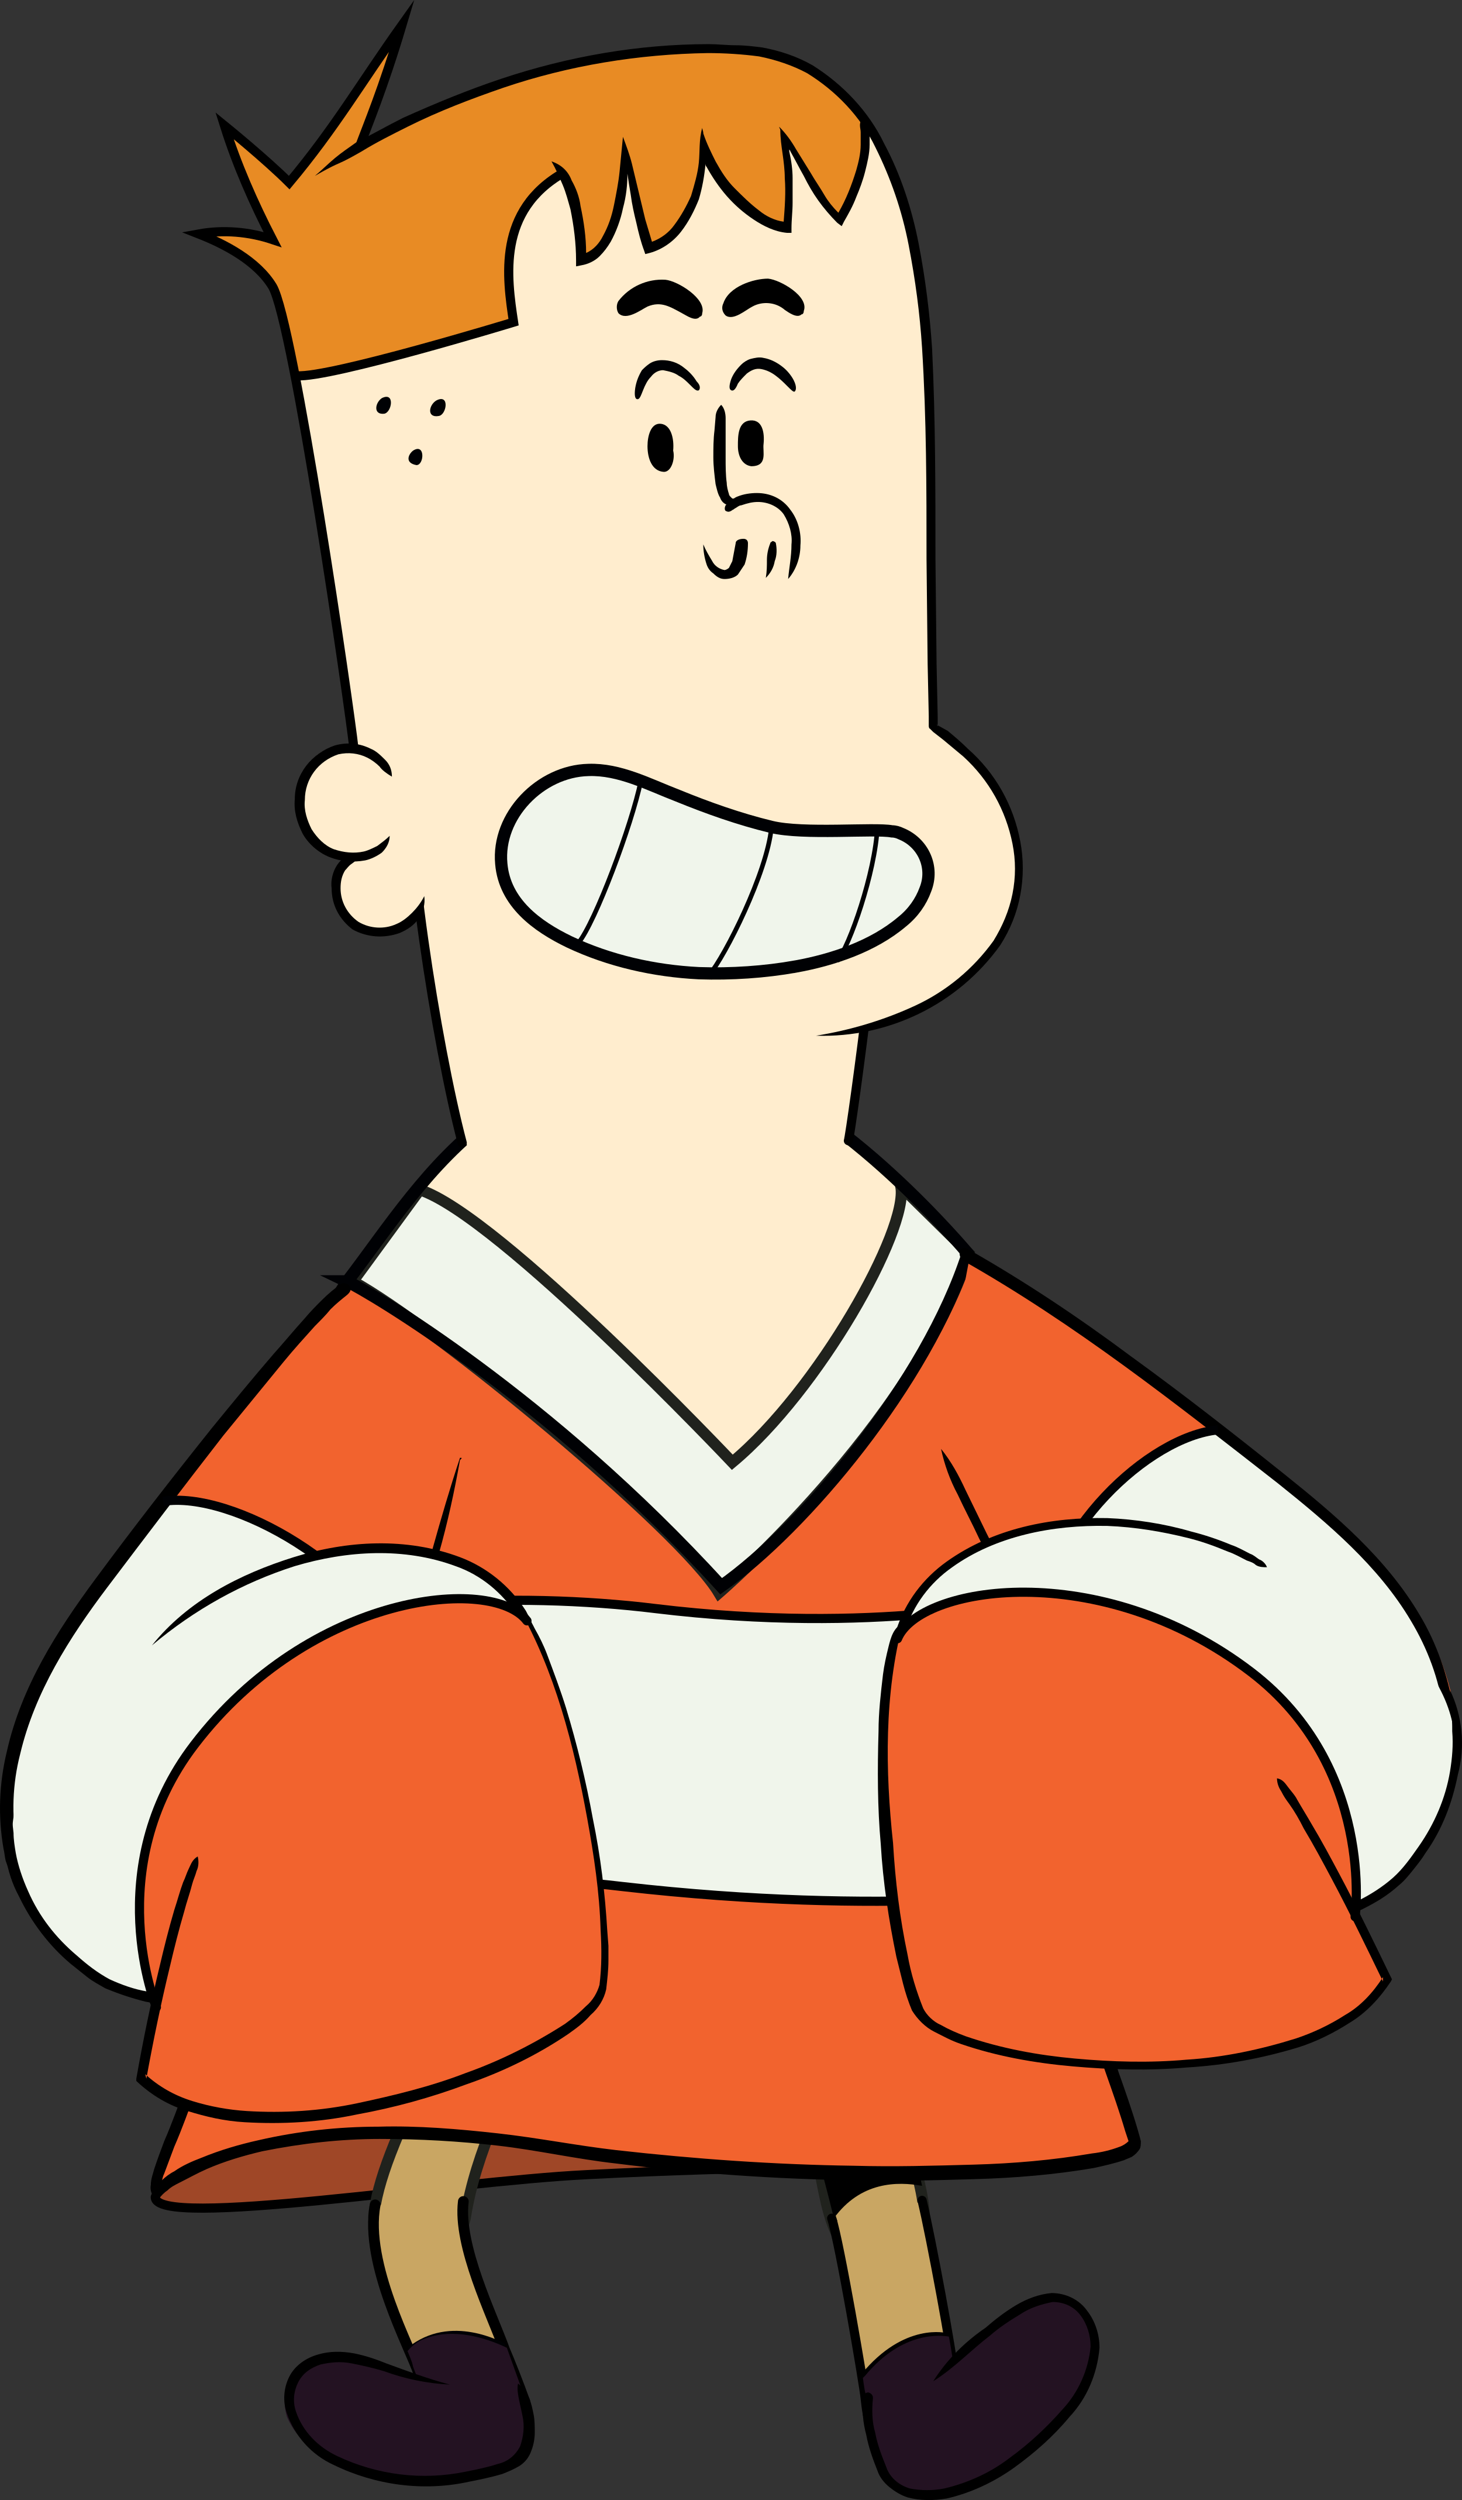 <svg version="1.1" xmlns="http://www.w3.org/2000/svg" xmlns:xlink="http://www.w3.org/1999/xlink" width="130.989" height="223.892" viewBox="0,0,130.989,223.892"><rect x="0" y="0" width="130.989" height="223.892" fill="#333333" stroke="none"/><g transform="translate(-174.023,-68.047)"><g data-paper-data="{&quot;isPaintingLayer&quot;:true}" fill="none" fill-rule="evenodd" stroke="none" stroke-width="none" stroke-linecap="none" stroke-linejoin="miter" stroke-miterlimit="10" stroke-dasharray="" stroke-dashoffset="0" font-family="none" font-weight="none" font-size="none" text-anchor="none" style="mix-blend-mode: normal"><g data-paper-data="{&quot;index&quot;:null}" id="JP_Torso_Back"><path d="M252.936,261.9c-2.8,0.2 -14,-0.4 -26.4,0.8c-12.2,1.1 -40,4.5 -38.6,2c5.1,-9.1 32.5,-18.7 44.4,-17.9c11.4,0.8 35.1,10.2 20.6,15.1z" id="Path" fill="#9f4727" stroke="none" stroke-width="1" stroke-linecap="butt"/><path d="M252.936,262c-2.1,0.2 -10.8,0 -26.4,0.8c-12.2,0.6 -38.7,4.9 -38.6,2" id="Path" fill="none" stroke="#000000" stroke-width="0.82" stroke-linecap="round"/></g><g data-paper-data="{&quot;index&quot;:null}" id="JP_R_Leg"><path d="M218.836,246.2c3.1,0.3 3.9,2.2 3.4,3.3c-2.7,5.5 -5.6,11.4 -6.5,17c-0.6,4.1 -8.7,3.1 -8.2,-0.3c0.5,-3.7 2.5,-7.9 5.6,-14.6c0,0 2.6,-5.7 5.7,-5.4z" id="Path" fill="#c9a663" stroke="#20221d" stroke-width="1" stroke-linecap="butt"/><g id="Group"><path d="M214.236,265.8c2.2,2.9 3.9,9.3 5,12.5c-2.1,-1 -4.5,-1.7 -6.8,-0.9c-0.7,0.2 -1.4,0.6 -1.8,1.2c-0.9,-2.6 -3,-8.8 -3.5,-11.7c0.3,-0.6 0.8,-1.2 1.3,-1.7c2.2,-1.9 4.1,-1.7 5.8,0.6z" id="Path" fill="#c9a663" stroke="none" stroke-width="1" stroke-linecap="butt"/><g id="Path" fill="none"><path d="M215.536,265.2c-0.5,4 2.6,10.2 3.7,13.3c0.4,0.9 1.3,3.2 1.8,4.6c0.9,4.7 -7.3,4.4 -9.5,-2.5c-0.7,-2.2 -4.9,-9.8 -3.9,-15.1" stroke="#000000" stroke-width="0.96" stroke-linecap="round"/><path d="M210.736,278.5c3.7,-3 8.2,-0.4 8.5,-0.3" stroke="#000104" stroke-width="0.55" stroke-linecap="butt"/></g></g><path d="M200.936,280c1.4,-0.9 3.2,-1.1 4.8,-0.6c1.2,0.3 4.3,1.1 5.6,1.4c-0.1,-0.3 -0.2,-0.5 -0.3,-0.8c-0.1,-0.5 -0.3,-0.9 -0.5,-1.4c0.5,-0.6 1.1,-1 1.8,-1.2c2.3,-0.8 5,-0.1 7.1,0.9l1.4,3.9c0.1,0.4 0.3,1.2 0.1,2.1c0.2,0.2 0.4,0.3 0.5,0.5c0.8,4.6 -3.5,5 -5.8,5.4c-4.2,0.7 -8.6,0 -12.4,-2c-1.5,-0.8 -2.8,-2.1 -3.5,-3.7c-0.5,-1.6 -0.1,-3.4 1.2,-4.5z" id="Path" fill="#231222" stroke="none" stroke-width="1" stroke-linecap="butt"/><path d="M221.436,282.8c0.2,0.5 0.3,1 0.4,1.5c0.1,0.5 0.1,1.1 0.1,1.6c0,0.5 -0.1,1.1 -0.3,1.6c-0.2,0.6 -0.6,1.1 -1.1,1.4c-0.5,0.3 -1,0.5 -1.5,0.7c-1,0.3 -2,0.5 -3,0.7c-4.1,0.9 -8.4,0.3 -12.1,-1.5c-2,-0.9 -3.5,-2.6 -4.2,-4.6c-0.4,-1.1 -0.3,-2.3 0.2,-3.3c0.5,-1 1.5,-1.7 2.6,-2c1,-0.3 2.1,-0.3 3.2,-0.1c1,0.2 1.9,0.5 2.9,0.9c1.9,0.7 3.8,1.4 5.7,1.9c-2,-0.1 -4,-0.5 -5.9,-1.2c-1,-0.3 -1.9,-0.5 -2.9,-0.7c-1,-0.2 -1.9,-0.1 -2.8,0.1c-0.9,0.3 -1.6,0.8 -2,1.6c-0.4,0.8 -0.5,1.7 -0.2,2.6c0.6,1.8 2,3.2 3.7,4c3.6,1.7 7.6,2.2 11.5,1.4c1,-0.2 2,-0.4 2.9,-0.7c0.9,-0.2 1.6,-0.8 2,-1.6c0.3,-0.9 0.4,-1.8 0.2,-2.7c-0.1,-0.5 -0.2,-0.9 -0.3,-1.4c-0.1,-0.5 -0.2,-1 -0.1,-1.5c0.4,0.3 0.7,0.8 1,1.3z" id="Path" fill="#000000" stroke="none" stroke-width="1" stroke-linecap="butt"/></g><g data-paper-data="{&quot;index&quot;:null}" id="JP_L_Leg"><g id="Group" stroke-width="1" stroke-linecap="butt"><path d="M248.936,248c5.1,-1.7 4.6,4.8 6.3,11.1c1.7,6.3 3,10.4 -1.2,11.3c-5.6,1.2 -5.8,-4.5 -7,-10.2c-1.4,-6.4 -3.5,-10.6 1.9,-12.2z" id="Path" fill="#c9a663" stroke="#20221d"/><path d="M249.236,247.9c4.5,-1.1 5.1,5.4 7.4,15.9c-2.2,-0.4 -5.5,-0.4 -7.9,2.9c-2.2,-9.2 -5.6,-17.2 0.5,-18.8z" id="Path" fill="#000000" stroke="none"/></g><g id="Group"><path d="M257.236,266.5c0.4,3.4 2.2,12.6 2.2,13.6c0,0 1.5,6.2 -2.9,6.9c-4.7,0.8 -4.8,-2.8 -5,-4.4c-0.1,-1.1 -2.1,-12.7 -2.7,-15.5c3.3,-2.7 8.2,-2.7 8.4,-0.6z" id="Path" fill="#c9a663" stroke="none" stroke-width="1" stroke-linecap="butt"/><g id="Path" fill="none" stroke="#000000" stroke-width="0.82" stroke-linecap="round"><path d="M256.636,265.1c0.8,3.3 2.8,14.2 2.8,15.2c0,0 1.5,6.1 -2.9,6.9c-4.7,0.8 -4.8,-2.8 -5,-4.4c-0.1,-1.1 -2.3,-14 -3,-16.1"/><path d="M251.536,280.9c3.7,-4.5 7.3,-3.5 7.3,-3.5"/></g></g><g id="Group" stroke="none" stroke-width="1" stroke-linecap="butt"><path d="M251.336,281l0.2,-0.2c3.4,-4.1 6.9,-3.6 7.5,-3.5c0.2,1 0.3,1.8 0.4,2.3c1,-1.1 6,-6.2 9.3,-5.9c2.8,0.3 5.8,4.9 0.3,10.9c-6.5,7.1 -13.7,8.5 -15.7,4.9c-0.9,-1.6 -1.4,-3.3 -1.6,-5.1c0,-0.2 0,-0.4 0.1,-0.5c-0.1,-0.5 -0.1,-1 -0.2,-1.3c-0.1,-0.2 -0.2,-0.8 -0.3,-1.6z" id="Path" fill="#231222"/><path d="M262.336,276.5c0.8,-0.7 1.7,-1.4 2.7,-2c1,-0.6 2.1,-1 3.2,-1.1c1.3,0 2.5,0.6 3.2,1.6c0.7,0.9 1.1,2.1 1.1,3.3c-0.2,2.3 -1.1,4.5 -2.7,6.2c-1.4,1.7 -3.1,3.2 -4.9,4.5c-1.8,1.3 -3.9,2.3 -6.1,2.8c-1.2,0.2 -2.4,0.2 -3.5,-0.1c-0.6,-0.2 -1.1,-0.5 -1.6,-0.9c-0.5,-0.4 -0.9,-0.9 -1.1,-1.5c-0.4,-1 -0.8,-2.1 -1,-3.2c-0.3,-1.1 -0.4,-2.3 -0.3,-3.4c0.1,-0.3 0.3,-0.4 0.5,-0.4c0.3,0.1 0.4,0.3 0.4,0.5c-0.1,1 -0.1,2.1 0.2,3.1c0.2,1.1 0.6,2.1 1,3.1c0.3,0.9 1.1,1.6 2.1,1.9c1,0.2 2.1,0.2 3.1,0c2.1,-0.5 4.1,-1.4 5.8,-2.7c1.8,-1.3 3.4,-2.8 4.8,-4.4c1.4,-1.5 2.3,-3.5 2.5,-5.6c0,-1 -0.3,-2 -0.9,-2.8c-0.6,-0.8 -1.5,-1.2 -2.5,-1.2c-1,0.2 -2,0.5 -2.9,1.1c-1,0.6 -1.9,1.2 -2.7,1.9c-1.7,1.3 -3.2,2.9 -5.1,4.1c1.2,-1.9 2.8,-3.5 4.7,-4.8z" id="Path" fill="#000000"/></g></g><g data-paper-data="{&quot;index&quot;:null}" id="JP_Torso" stroke-linecap="butt"><g id="Group"><path d="M260.536,180c3.4,7.7 5.7,41.9 8,54c2.8,15 6.2,22.1 7.2,25.6c0.9,3.2 -31.1,4.8 -52.1,0.6c-30.7,-3.5 -35.6,4.9 -35.7,4.4c-0.8,-3.8 6.3,-12.1 9.2,-35.7c1.5,-12.4 4.1,-42.1 7.9,-46.4c4.9,-5.5 18.3,-11.1 31,-9.8c14.9,1.6 17.1,0.3 24.5,7.3z" id="Path" fill="#f2632e" stroke="none" stroke-width="1"/><path d="M231.636,212c19.8,2.3 30.4,-0.5 33.9,-1.3c0.7,8.9 1.9,17.7 3.6,26.5c-6.8,0.4 -16.5,2.2 -40.4,-0.4c-19.1,-2.1 -29.5,0.8 -34.1,5.9c1.7,-5.9 3.3,-18.6 3.9,-26.1c5.8,-6 21.3,-5.8 33.1,-4.6z" id="Path" fill="#f0f5eb" stroke="none" stroke-width="1"/><g id="Path"><path d="M188.236,264.8c-0.1,0.1 -0.3,0.2 -0.4,0.1v0c-0.2,-0.1 -0.3,-0.3 -0.2,-0.4c0.2,-0.5 0.5,-0.9 0.9,-1.2c0.3,-0.3 0.7,-0.6 1.1,-0.8c0.7,-0.5 1.6,-0.9 2.4,-1.2c1.7,-0.7 3.4,-1.2 5.2,-1.6c3.5,-0.8 7.1,-1.2 10.7,-1.2c3.5,-0.1 7.1,0.2 10.7,0.6c3.6,0.4 7.1,1.1 10.6,1.5c7.1,0.8 14.2,1.3 21.3,1.4c3.6,0.1 7.1,0 10.7,-0.1c3.6,-0.1 7.1,-0.4 10.6,-1c0.9,-0.1 1.7,-0.3 2.5,-0.6c0.3,-0.1 0.6,-0.3 0.8,-0.5l-0.1,-0.3l-0.2,-0.6c-0.5,-1.7 -1.1,-3.4 -1.7,-5.1c-1.2,-3.4 -2.2,-6.8 -3.1,-10.3c-0.9,-3.5 -1.8,-7 -2.4,-10.5c-0.6,-3.5 -1.1,-7 -1.5,-10.6l-2.4,-21.3c-0.4,-3.6 -0.9,-7.1 -1.4,-10.6c-0.2,-1.7 -0.6,-3.5 -0.9,-5.2c-0.2,-1.7 -0.7,-3.3 -1.4,-4.9c-0.1,-0.2 0,-0.5 0.2,-0.7c0.3,-0.1 0.6,-0.1 0.8,0.2c0.4,0.8 0.8,1.7 1,2.6c0.2,0.9 0.4,1.8 0.6,2.7c0.3,1.8 0.6,3.5 0.9,5.3c0.6,3.5 1,7 1.4,10.6l2.4,21.3c0.5,3.6 0.8,7.1 1.5,10.6c0.7,3.5 1.5,7 2.4,10.4c0.9,3.4 1.9,6.8 3,10.2c0.6,1.7 1.2,3.4 1.7,5.1l0.2,0.7l0.1,0.4c0,0.3 0,0.5 -0.1,0.7c-0.2,0.3 -0.4,0.5 -0.7,0.7c-0.2,0.1 -0.5,0.2 -0.7,0.3c-0.9,0.3 -1.8,0.5 -2.7,0.7c-3.5,0.6 -7.1,0.9 -10.7,1c-3.5,0.1 -7.1,0.2 -10.7,0.1c-7.1,-0.1 -14.3,-0.6 -21.4,-1.5c-3.6,-0.4 -7.1,-1.2 -10.6,-1.6c-3.5,-0.4 -7,-0.6 -10.6,-0.6c-3.5,0 -7,0.4 -10.5,1.1c-1.7,0.4 -3.4,0.9 -5,1.6c-0.9,0.4 -1.6,0.8 -2.4,1.2c-0.4,0.2 -0.8,0.4 -1.1,0.7c-0.3,0.2 -0.6,0.5 -0.8,0.8z" fill="#000000" stroke="none" stroke-width="1"/><path d="M205.236,182.7c0.2,0.2 0.3,0.5 0.2,0.7c-1.5,3.1 -2.6,6.4 -3.1,9.8c-0.6,3.4 -1.1,6.9 -1.6,10.4c-0.9,6.9 -1.6,13.9 -2.4,20.9c-0.7,7 -2,14 -3.7,20.8c-0.8,3.4 -1.9,6.8 -3.1,10.1c-0.6,1.6 -1.2,3.3 -1.9,4.9c-0.3,0.8 -0.6,1.6 -0.9,2.4c-0.2,0.4 -0.2,0.8 -0.3,1.2c-0.1,0.4 -0.2,0.8 -0.4,1.2c-0.4,-0.4 -0.6,-0.9 -0.5,-1.4c0,-0.5 0.2,-1 0.3,-1.4c0.3,-0.9 0.6,-1.7 0.9,-2.5c0.7,-1.6 1.3,-3.3 1.9,-4.9c1.2,-3.3 2.2,-6.6 3.1,-10c1.7,-6.8 3,-13.7 3.7,-20.7c0.8,-7 1.4,-14 2.3,-21c0.4,-3.5 0.9,-7 1.6,-10.5c0.3,-1.8 0.7,-3.5 1.2,-5.2c0.3,-0.9 0.6,-1.8 0.9,-2.6c0.3,-0.9 0.7,-1.7 1.3,-2.4c0.1,-0.1 0.3,-0.1 0.5,0.2z" fill="#000000" stroke="none" stroke-width="1"/><path d="M198.636,216.9c3.4,-5.9 21.9,-6.3 34.1,-4.8c19.8,2.4 32.8,-0.8 32.8,-0.8" fill="none" stroke="#000000" stroke-width="0.82"/><path d="M194.736,242.5c6.1,-6.3 20.7,-7.2 35.1,-5.5c23.6,2.7 39.3,0.4 39.3,0.4" fill="none" stroke="#000000" stroke-width="0.82"/></g></g><g id="Group"><path d="M205.136,182.8c3.6,-4.7 7.3,-10.6 12.9,-14.7c4.5,-3.3 14.6,-5.8 21.7,-3.9c9.7,2.6 21,16.1 21,16.1c-3.7,11.5 -14.7,24.6 -22.1,29.8c-15.5,-17 -31.6,-26.4 -33.5,-27.3z" id="Path" fill="#ffedce" stroke="none" stroke-width="1"/><path d="M260.836,180.3c-5,15.4 -22.4,30.4 -22.4,30.4c-3.4,-5.7 -25.6,-24 -32.8,-27.9l6,-8.2c7.1,2.3 28,24.4 28,24.4c7.7,-6.4 15.8,-20.8 15.1,-24.7z" id="Path" fill="#f0f5eb" stroke="#20221d" stroke-width="1"/><path d="M205.136,182.8c3.6,-4.7 7.3,-10.6 12.9,-14.7c4.5,-3.3 14.6,-5.8 21.7,-3.9c9.7,2.6 21,16.1 21,16.1c-3.7,11.5 -14.7,24.6 -22.1,29.8c-15.5,-17 -31.6,-26.4 -33.5,-27.3z" id="Path" fill="none" stroke="#000104" stroke-width="1.1"/></g></g><g data-paper-data="{&quot;index&quot;:null}" id="JP_Neck"><path d="M211.036,135.8c0.8,-5.8 39.8,-7.3 42,3.9c0.7,3.6 -3,28.6 -3,29.2c0,0 -0.1,2.8 -1.7,3.9c-3.2,2.3 -10,3.8 -15.7,3.2c-5.6,-0.5 -14.1,-1.1 -16.4,-4.5c-1.5,-2.3 -6.1,-29.9 -5.2,-35.7z" id="Path" fill="#ffedce" stroke="none" stroke-width="1" stroke-linecap="butt"/><path d="M215.436,170.4c-2.3,-8.7 -5.4,-28.4 -4.5,-34.2c0.9,-5.8 39.9,-7.3 42.1,3.9c0.8,3.6 -2.8,29.6 -3,30.1" id="Path" fill="none" stroke="#000000" stroke-width="0.82" stroke-linecap="round"/></g><g data-paper-data="{&quot;index&quot;:null}" id="JP_R_arm"><g id="Group" stroke-linecap="butt"><path d="M215.836,196.8c0,0 -10.3,41.5 -16.6,45.9c-9.8,6.9 -22.7,-2.4 -24.1,-8.4c-0.9,-4.4 -0.5,-9 1.3,-13.2c2.4,-6.1 6.5,-11.2 10.4,-16.3c3.9,-5.1 15.7,-20.2 18.1,-21.5" id="Path" fill="#f2632e" stroke="none" stroke-width="1"/><path d="M209.836,217.2c-0.6,3.5 -6.1,20.2 -10.6,25.6c-10.7,6.6 -22.7,-2.4 -24.1,-8.4c-0.9,-4.4 -0.5,-9 1.3,-13.2c2.4,-6.1 8.4,-13.4 12.3,-18.6c6,-1 17.1,4.3 20.4,12.5z" id="Path" fill="#f0f5eb" stroke="none" stroke-width="1"/><path d="M215.236,198.6c0.2,0 0.2,0 0,0.2c-0.5,2.8 -1.1,5.6 -1.9,8.4c-0.7,2.8 -1.5,5.5 -2.3,8.3c-1.6,5.5 -3.4,10.9 -5.4,16.3c-1,2.7 -2.1,5.4 -3.5,7.9c-0.7,1.3 -1.6,2.5 -2.7,3.5c-0.6,0.4 -1.2,0.8 -1.9,1.1c-0.7,0.3 -1.4,0.5 -2.1,0.8c-2.8,0.8 -5.9,0.8 -8.7,-0.1c-2.8,-0.8 -5.4,-2.2 -7.7,-4.1c-1.1,-0.9 -2.1,-2 -3,-3.2c-0.4,-0.6 -0.8,-1.2 -1.1,-1.9l-0.4,-1.1c-0.1,-0.4 -0.1,-0.7 -0.2,-1.1c-0.5,-2.9 -0.4,-5.8 0.3,-8.7c1.3,-5.8 4.5,-10.8 7.9,-15.4c3.4,-4.6 6.9,-9.1 10.5,-13.6c1.8,-2.2 3.6,-4.4 5.5,-6.6c0.9,-1 1.8,-2.1 2.8,-3.2c0.5,-0.6 1,-1.1 1.5,-1.6c0.6,-0.6 1.2,-1.1 1.8,-1.5c0.2,-0.1 0.5,0 0.7,0.2v0c0.2,0.2 0.1,0.5 -0.1,0.7l-0.1,0.1c-0.5,0.4 -1,0.8 -1.5,1.3c-0.4,0.5 -0.9,1 -1.4,1.5c-0.9,1 -1.9,2.1 -2.8,3.2c-1.8,2.2 -3.6,4.4 -5.4,6.6c-3.5,4.5 -7,9.1 -10.4,13.6c-3.4,4.5 -6.5,9.4 -7.8,14.9c-0.7,2.7 -0.8,5.5 -0.3,8.3c0.1,0.3 0.1,0.7 0.2,1l0.3,0.9c0.3,0.7 0.6,1.2 1,1.8c0.8,1.1 1.7,2.1 2.8,3c2.1,1.8 4.6,3.2 7.3,4c2.7,0.8 5.5,0.9 8.2,0.1c0.6,-0.3 1.3,-0.4 1.9,-0.8c0.6,-0.4 1.2,-0.7 1.8,-1.1c1,-0.9 1.9,-2 2.5,-3.2c1.3,-2.5 2.5,-5.1 3.5,-7.8c2,-5.3 3.8,-10.7 5.4,-16.2c1.6,-5.5 3,-11.1 4.8,-16.5c0.1,0 0.1,0 0,0z" id="Path" fill="#000000" stroke="none" stroke-width="1"/><path d="M188.636,202.5c6.1,-1 18.6,6 21.5,14.5" id="Path" fill="none" stroke="#000104" stroke-width="0.82"/></g><g id="Group" stroke="none" stroke-width="1" stroke-linecap="butt"><path d="M175.336,230.2c1.5,-7 9.5,-18.9 25.2,-22.4c15.8,-3.8 20.7,5 20.6,5.6c1.2,1.7 2.6,17.8 -6.9,27.5c-10,10.1 -28.6,4.4 -28.1,5.7c-5,-1.7 -12.5,-7.9 -10.8,-16.4z" id="Path" fill="#f0f5eb"/><path d="M200.336,207.5c4.8,-1.5 10.1,-1.8 14.9,0c2.4,0.9 4.5,2.6 5.9,4.8c1.2,2.2 1.7,4.8 1.5,7.4c-0.2,5 -1.4,10 -3.4,14.6c-0.9,2.4 -2.1,4.6 -3.5,6.7c-0.8,1.1 -1.7,2 -2.9,2.6c-1.1,0.6 -2.3,1.2 -3.5,1.6c-4.8,1.7 -9.8,2.6 -14.8,2.7c-2.5,0 -5,-0.1 -7.5,-0.6c-1.2,-0.3 -2.4,-0.7 -3.6,-1.2c-0.5,-0.3 -1.1,-0.6 -1.6,-1c-0.5,-0.4 -1,-0.8 -1.5,-1.2c-1.9,-1.6 -3.5,-3.7 -4.6,-6c-0.6,-1.1 -1,-2.3 -1.2,-3.6c-0.1,-0.6 -0.2,-1.3 -0.2,-1.9c0,-0.3 0,-0.7 0,-1c0,-0.2 0.1,-0.3 0.1,-0.5c0,-0.2 0.1,-0.4 0.3,-0.5c0.2,0.1 0.3,0.3 0.3,0.5c0.1,0.1 0.1,0.2 0.1,0.4l0.1,0.9c0,0.6 0.1,1.2 0.2,1.8c0.2,1.1 0.6,2.3 1.1,3.4c1,2.3 2.5,4.2 4.4,5.8c0.9,0.8 1.8,1.5 2.9,2.1c1.1,0.5 2.2,0.9 3.4,1.1c2.4,0.4 4.8,0.6 7.3,0.5c4.9,-0.1 9.8,-1 14.5,-2.6c1.1,-0.4 2.2,-0.9 3.3,-1.5c1,-0.5 1.9,-1.3 2.6,-2.3c1.4,-2 2.6,-4.2 3.5,-6.5c1.9,-4.5 3.1,-9.4 3.3,-14.3c0.2,-2.4 -0.3,-4.8 -1.4,-7c-1.3,-2 -3.2,-3.6 -5.5,-4.4c-4.6,-1.7 -9.7,-1.4 -14.4,0c-4.7,1.5 -9,3.9 -12.8,7.1c3.2,-4 7.9,-6.4 12.7,-7.9z" id="Path" fill="#000000"/></g><g id="Group"><path d="M228.336,244.6c0,7.5 -32,18.8 -41.5,9.4c0.3,-2.3 0.7,-4.6 1.2,-6.9c-0.3,-0.4 -4,-9.6 2.1,-20.9c4.8,-9 18.9,-16.3 27.8,-14.8c6.4,-0.3 10.2,22 10.4,33.2z" id="Path" fill="#f2632e" stroke="none" stroke-width="1" stroke-linecap="butt"/><path d="M221.236,212.8c0.3,0.3 0.5,0.7 0.7,1.1c0.4,0.7 0.8,1.5 1.1,2.3c0.6,1.6 1.2,3.2 1.7,4.8c1,3.3 1.8,6.6 2.4,9.9c0.7,3.4 1.1,6.7 1.3,10.1l0.1,1.3v1.3c0,0.9 -0.1,1.7 -0.2,2.6c-0.2,0.9 -0.7,1.7 -1.4,2.3c-0.6,0.7 -1.3,1.2 -2,1.7c-2.8,1.9 -5.9,3.4 -9.1,4.5c-3.2,1.2 -6.5,2.1 -9.8,2.7c-3.3,0.7 -6.7,0.9 -10.1,0.7c-1.8,-0.1 -3.5,-0.5 -5.1,-1c-1.7,-0.5 -3.2,-1.4 -4.5,-2.6l-0.1,-0.1v-0.2c0.6,-3.4 1.3,-6.8 2.1,-10.1c0.4,-1.7 0.8,-3.3 1.3,-5c0.3,-0.9 0.5,-1.7 0.8,-2.5c0.2,-0.4 0.3,-0.8 0.5,-1.2c0.2,-0.4 0.3,-0.8 0.8,-1.1c0.1,0.4 0.1,0.9 -0.1,1.3c-0.1,0.4 -0.3,0.8 -0.4,1.2c-0.2,0.8 -0.5,1.6 -0.7,2.4c-0.5,1.7 -0.9,3.3 -1.3,5c-0.8,3.3 -1.5,6.7 -2.1,10l-0.1,-0.4c1.2,1.1 2.6,1.9 4.2,2.4c1.6,0.5 3.3,0.8 4.9,0.9c3.3,0.2 6.6,0 9.9,-0.7c3.3,-0.7 6.6,-1.5 9.7,-2.7c3.1,-1.1 6.1,-2.6 8.9,-4.4c0.7,-0.5 1.3,-1 1.9,-1.6c0.6,-0.5 1,-1.2 1.2,-1.9c0.2,-1.6 0.2,-3.2 0.1,-4.9c-0.1,-3.4 -0.6,-6.7 -1.2,-10c-1.2,-6.6 -2.9,-13.2 -6.2,-19c0.4,0.2 0.8,0.5 0.8,0.9z" id="Path" fill="#000000" stroke="none" stroke-width="1" stroke-linecap="butt"/><path d="M188.036,247.8c0,0 -5.1,-12.4 3.4,-23.5c10.4,-13.6 26.7,-15.2 29.8,-11.1" id="Path" fill="none" stroke="#000000" stroke-width="0.82" stroke-linecap="round"/></g></g><g data-paper-data="{&quot;index&quot;:null}" id="JP_L_arm"><g id="Group" stroke-linecap="butt"><path d="M260.936,180.5c4.7,1.6 19.8,13.4 24.9,17.5c5.1,4.1 10.3,7.9 14.2,13.2c2.7,3.6 4.3,7.9 4.6,12.4c-0.5,10 -14.2,17.6 -21.2,14.3c-8.2,-3.9 -25.1,-40.2 -25.1,-40.2c0.4,-4.2 1.8,-13.4 2.6,-17.2z" id="Path" fill="#f2632e" stroke="none" stroke-width="1"/><path d="M267.136,214.3c-0.1,-0.3 -0.2,-0.4 -0.2,-0.4l0.3,-0.3c1.1,-8.8 9.9,-16.9 15.9,-17.5c5.1,4 12.8,9.5 16.6,14.8c2.8,3.6 4.4,7.9 4.6,12.4c0.2,6.2 -9.2,17.9 -21.2,14.4c-5.6,-4 -14.4,-20.1 -16,-23.4z" id="Path" fill="#f0f5eb" stroke="none" stroke-width="1"/><path d="M260.236,180.9c-0.2,-0.2 -0.3,-0.6 -0.2,-0.8c0.1,-0.3 0.4,-0.4 0.7,-0.2c5.1,2.9 9.9,6.1 14.6,9.6c4.7,3.4 9.3,7 13.8,10.6c4.5,3.6 9.1,7.5 12.1,12.6c1.5,2.5 2.5,5.4 3,8.3c0.1,0.7 0.2,1.5 0.2,2.2c0,0.8 -0.1,1.6 -0.3,2.3c-0.4,1.5 -1,2.8 -1.8,4.1c-1.6,2.6 -3.6,4.7 -6.1,6.4c-2.5,1.7 -5.4,2.7 -8.4,2.8c-1.5,0.1 -3,-0.1 -4.4,-0.6c-0.4,-0.1 -0.7,-0.2 -1.1,-0.4c-0.3,-0.2 -0.7,-0.4 -1,-0.6c-0.6,-0.4 -1.2,-0.9 -1.7,-1.5c-1.9,-2.2 -3.7,-4.5 -5.2,-7c-3.2,-4.9 -6,-10 -8.7,-15.1c-1.4,-2.6 -2.7,-5.2 -4,-7.8c-0.6,-1.3 -1.3,-2.6 -1.9,-3.9c-0.7,-1.3 -1.2,-2.7 -1.5,-4.1c0.9,1.1 1.6,2.4 2.2,3.7l1.9,3.9c1.3,2.6 2.6,5.1 4,7.7c2.7,5.1 5.6,10.1 8.7,15c1.6,2.4 3.3,4.8 5.2,6.9c0.8,1.1 2,1.9 3.3,2.3c1.3,0.4 2.7,0.6 4.1,0.6c2.8,-0.1 5.6,-1.1 7.9,-2.7c2.4,-1.6 4.4,-3.7 5.9,-6.1c0.7,-1.2 1.3,-2.4 1.7,-3.8c0.2,-0.7 0.3,-1.3 0.3,-2c0,-0.7 -0.1,-1.4 -0.2,-2.1c-0.4,-2.8 -1.4,-5.5 -2.9,-8c-2.9,-4.9 -7.4,-8.7 -11.9,-12.3c-9.1,-7.1 -18.2,-14.3 -28.3,-20c0.1,-0.1 0.1,-0.1 0,0z" id="Path" fill="#000000" stroke="none" stroke-width="1"/><path d="M267.136,214.3c0.6,-9 9.8,-17.6 16,-18.2" id="Path" fill="none" stroke="#000104" stroke-width="0.82"/></g><g id="Group" stroke="none" stroke-width="1" stroke-linecap="butt"><path d="M297.036,238.1c0.1,-1.3 -16.4,8.9 -28.6,1.7c-11.7,-6.9 -14.5,-22.8 -13.8,-24.8c-0.3,-0.6 2.2,-10.3 18.4,-10.7c16.1,-0.7 26.9,8.8 30.1,15.2c3.9,7.7 -1.9,15.6 -6.1,18.6z" id="Path" fill="#f0f5eb"/><path d="M304.636,227c-0.5,2.5 -1.4,4.9 -2.9,7c-0.3,0.5 -0.7,1 -1.1,1.5c-0.4,0.5 -0.8,1 -1.3,1.4c-1,0.9 -2,1.5 -3.2,2.1c-2.2,1.1 -4.6,2 -7.1,2.5c-4.8,1.2 -9.9,1.6 -14.9,1.2c-1.3,-0.1 -2.6,-0.3 -3.8,-0.6c-1.3,-0.3 -2.5,-0.9 -3.5,-1.8c-1.9,-1.7 -3.6,-3.5 -5.1,-5.5c-3.1,-3.9 -5.5,-8.4 -7,-13.2c-0.8,-2.5 -1,-5.1 -0.4,-7.6c0.8,-2.5 2.4,-4.6 4.5,-6.1c4.2,-3 9.4,-4 14.4,-3.9c2.5,0.1 5.1,0.5 7.5,1.2c1.2,0.3 2.4,0.7 3.6,1.2c0.6,0.2 1.1,0.5 1.7,0.8c0.3,0.1 0.5,0.3 0.8,0.5c0.3,0.1 0.6,0.4 0.7,0.7c-0.3,0 -0.7,0 -1,-0.2c-0.2,-0.2 -0.5,-0.3 -0.8,-0.4c-0.6,-0.3 -1.1,-0.6 -1.7,-0.8c-1.2,-0.5 -2.3,-0.9 -3.5,-1.2c-2.4,-0.6 -4.8,-1 -7.3,-1.1c-4.9,-0.1 -10,0.9 -13.9,3.7c-2,1.4 -3.5,3.4 -4.2,5.7c-0.6,2.4 -0.4,4.8 0.4,7.1c1.5,4.7 3.8,9.1 6.9,13c1.5,2 3.2,3.8 5,5.4c0.9,0.8 2,1.3 3.1,1.6c1.2,0.3 2.4,0.5 3.6,0.6c4.9,0.4 9.9,0 14.7,-1.2c2.4,-0.5 4.8,-1.3 7,-2.4c1,-0.5 2.1,-1.2 3,-2c0.9,-0.8 1.6,-1.8 2.3,-2.8c1.4,-2 2.4,-4.3 2.8,-6.7c0.2,-1.2 0.3,-2.4 0.2,-3.6c0,-0.6 0,-1.2 -0.1,-1.8c-0.1,-0.6 -0.1,-1.3 -0.1,-1.9c1.1,2.3 1.4,5 0.7,7.6z" id="Path" fill="#000000"/></g><g id="Group"><path d="M257.136,212.1c8.2,-3.7 23.7,-0.3 30.7,7.2c8.8,9.4 7.6,19.2 7.4,19.7c1.1,2.1 2.1,4.2 2.9,6.4c-6.8,11.5 -41.3,8.1 -42.6,1.5c-1.9,-10.6 -4.6,-33.3 1.6,-34.8z" id="Path" fill="#f2632e" stroke="none" stroke-width="1" stroke-linecap="butt"/><path d="M254.036,233.1c0.2,3.4 0.6,6.7 1.3,10c0.3,1.7 0.8,3.3 1.4,4.8c0.3,0.6 0.9,1.2 1.6,1.5c0.7,0.4 1.4,0.7 2.2,1c3.2,1.1 6.5,1.7 9.8,2c3.3,0.3 6.7,0.4 10,0.1c3.3,-0.2 6.6,-0.9 9.8,-1.9c1.5,-0.5 3,-1.2 4.4,-2.1c1.4,-0.8 2.5,-2 3.4,-3.4v0.4c-1.5,-3.1 -3,-6.2 -4.6,-9.2c-0.8,-1.5 -1.6,-3 -2.5,-4.5c-0.4,-0.8 -0.8,-1.5 -1.3,-2.2c-0.3,-0.4 -0.5,-0.7 -0.7,-1.1c-0.2,-0.3 -0.4,-0.7 -0.4,-1.2c0.5,0.1 0.7,0.4 1,0.8c0.3,0.4 0.6,0.7 0.8,1.1c0.4,0.7 0.9,1.5 1.3,2.2c0.9,1.5 1.7,3 2.5,4.5c1.6,3 3.1,6.1 4.6,9.2l0.1,0.2l-0.1,0.2c-1,1.5 -2.2,2.8 -3.7,3.7c-1.4,0.9 -3,1.7 -4.6,2.2c-3.3,1 -6.6,1.6 -10,1.8c-3.4,0.3 -6.8,0.2 -10.2,-0.1c-3.4,-0.3 -6.8,-0.9 -10,-2c-0.9,-0.3 -1.6,-0.7 -2.4,-1.1c-0.8,-0.4 -1.5,-1.1 -2,-1.9c-0.3,-0.7 -0.6,-1.6 -0.8,-2.4l-0.3,-1.2l-0.3,-1.2c-0.7,-3.4 -1.2,-6.7 -1.4,-10.1c-0.3,-3.3 -0.3,-6.7 -0.2,-10.1c0,-1.7 0.2,-3.4 0.4,-5.1c0.1,-0.8 0.3,-1.7 0.5,-2.5c0.1,-0.4 0.2,-0.8 0.4,-1.2c0.2,-0.4 0.5,-0.7 0.9,-1c-1.7,6.5 -1.6,13.3 -0.9,19.8z" id="Path" fill="#000000" stroke="none" stroke-width="1" stroke-linecap="butt"/><path d="M254.436,214.8c1.9,-4.7 18.1,-7.4 31.7,3c11.1,8.5 9.3,21.9 9.3,21.9" id="Path" fill="none" stroke="#000000" stroke-width="0.82" stroke-linecap="round"/></g></g><g data-paper-data="{&quot;index&quot;:null}" id="Group" stroke-linecap="butt"><g id="JP_Head"><g id="Group"><g id="Path" stroke="none" stroke-width="1"><path d="M217.836,154.2c-1.7,-2 -9.7,-8 -10.6,-9.8l-6.8,-42.6l1.8,-17.8c10.1,-7.3 25.7,-12.3 38.4,-11.3c15.5,1.3 16.5,22.6 16.7,31.8c0.2,9.2 0.1,19.6 0.3,28.8c0,0.4 8.1,4.5 7.6,13.6c-0.4,8.7 -10.4,13 -18.1,14.2c-13.9,2.1 -25.1,-2 -29.3,-6.9z" fill="#ffedce"/><path d="M198.536,89.5c-1.7,-3.3 -3.2,-6.7 -4.3,-10.2c0,0 3.6,3 5.8,5.1c4,-5 6.4,-8.9 10.1,-14.1c-1.7,5.7 -3.1,9 -3.8,10.9c0,0 21.4,-11.4 35.4,-8.5c0,0 6.4,1 9.6,6.2c1.3,3.7 -2,9 -2,9c-1.3,-1 -3.2,-4.6 -5,-7.8h-0.1c1.1,3.3 0.5,8.4 0.5,8.4c-2.2,0 -6.3,-3.6 -7.4,-7.2h-0.3c0,5 -2.5,8.3 -4.8,8.9c-0.8,-2.5 -1.4,-5.1 -1.8,-7.7h-0.3c-0.1,5 -1.8,8.5 -3.8,8.8c0,-2.5 -1.1,-7.3 -1.7,-7.8c0,0 -6.6,2.2 -4.4,13.4c0,0 -16.4,5 -19.4,4.8c-1.1,-3.6 -0.9,-4.6 -2.2,-7.9c-0.9,-2.5 -4.3,-3.8 -6.6,-4.7c2.1,-0.5 4.4,-0.3 6.5,0.4z" fill="#e88b24"/></g><path d="M204.036,82.2c0.6,-0.5 1.2,-0.9 1.9,-1.4c1.4,-0.7 2.8,-1.5 4.2,-2.2c2.9,-1.3 5.8,-2.5 8.8,-3.5c6,-2 12.3,-3.1 18.6,-3.1c0.8,0 1.6,0.1 2.4,0.1c0.8,0 1.6,0.1 2.4,0.2c1.6,0.3 3.1,0.8 4.5,1.6c2.7,1.7 5,4.1 6.4,7c1.5,2.8 2.5,5.9 3.1,9c0.6,3.1 1,6.3 1.2,9.4c0.3,6.3 0.3,12.5 0.3,18.8l0.1,9.4l0.1,4.7v0.9l-0.1,-0.2l0.1,0.1l0.9,0.5c0.6,0.5 1.2,1 1.8,1.6c2.5,2.2 4.1,5.1 4.7,8.3c0.3,1.6 0.3,3.2 0,4.8c-0.3,1.6 -0.9,3.1 -1.8,4.5c-3.8,5.3 -10,8.3 -16.5,8.1c3.1,-0.5 6.1,-1.4 8.9,-2.7c2.8,-1.3 5.2,-3.3 7,-5.8c0.8,-1.3 1.4,-2.7 1.7,-4.2c0.3,-1.5 0.3,-3 0,-4.5c-0.6,-3 -2.1,-5.7 -4.4,-7.8c-0.6,-0.5 -1.2,-1 -1.8,-1.5l-0.9,-0.7l-0.1,-0.1l-0.1,-0.1l-0.1,-0.1c-0.1,0 -0.1,-0.3 -0.1,-0.2v-0.9l-0.1,-4.7l-0.1,-9.4c0,-6.3 0,-12.5 -0.4,-18.9c-0.2,-3.1 -0.6,-6.1 -1.2,-9.2c-0.6,-3.1 -1.6,-6 -3,-8.8c-1.3,-2.7 -3.5,-5 -6.1,-6.6c-1.3,-0.7 -2.8,-1.2 -4.3,-1.5c-1.5,-0.2 -3.1,-0.3 -4.6,-0.3c-6.2,0.1 -12.4,1.1 -18.3,3.1c-2.9,1 -5.8,2.1 -8.6,3.5c-1.4,0.7 -2.8,1.4 -4.1,2.2c-0.7,0.4 -1.4,0.8 -2.1,1.1c-0.7,0.3 -1.4,0.7 -2.1,1.1c0.6,-0.5 1.2,-1.1 1.8,-1.6z" id="Path" fill="#000000" stroke="none" stroke-width="1"/><path d="M205.736,135.1c-0.4,-3.7 -5.4,-38.2 -7.3,-41.4c-1.4,-2.3 -4.3,-3.8 -6.6,-4.7c2.2,-0.4 4.5,-0.2 6.6,0.5c-1.7,-3.3 -3.2,-6.7 -4.3,-10.2c0,0 3.7,3 5.8,5.1c4.1,-4.9 6.4,-8.9 10.1,-14.1c-1.7,5.7 -3.1,9 -3.8,10.9" id="Path" fill="none" stroke="#000000" stroke-width="0.82"/><g id="Path"><path d="M224.536,83.5c-6,3.4 -5.1,9.4 -4.5,13.4c0,0 -16.4,5 -19.4,4.8" fill="none" stroke="#000000" stroke-width="0.82"/><path d="M225.236,84.2c0.4,0.7 0.7,1.5 0.8,2.3c0.3,1.4 0.5,2.8 0.5,4.2c0.7,-0.3 1.2,-0.9 1.5,-1.5c0.5,-0.9 0.8,-1.8 1,-2.8c0.2,-1 0.4,-2 0.5,-3c0.1,-1 0.2,-2.1 0.3,-3.1c0,0 0,0.1 0,0.2c0,-0.1 0,-0.1 0,-0.2c0.3,0.8 0.6,1.6 0.8,2.4l0.6,2.5l0.6,2.5c0.2,0.7 0.4,1.3 0.6,2c0.8,-0.3 1.5,-0.8 2,-1.5c0.6,-0.8 1.1,-1.7 1.5,-2.6c0.3,-1 0.6,-2 0.7,-3c0.1,-1 0,-2 0.3,-3.1c0,0.1 0.1,0.3 0.1,0.5c0.3,0.9 0.7,1.7 1.1,2.5c0.5,0.9 1,1.7 1.7,2.4c0.7,0.7 1.4,1.4 2.2,2c0.6,0.5 1.4,0.9 2.2,1c0.1,-1.3 0.2,-2.6 0.1,-3.9c0,-0.7 -0.1,-1.5 -0.2,-2.2c-0.1,-0.7 -0.2,-1.4 -0.2,-2.1c0,-0.1 -0.1,-0.2 -0.1,-0.3c0.6,0.6 1.1,1.3 1.5,2l1.3,2.1c0.4,0.7 0.9,1.4 1.3,2.1c0.3,0.5 0.7,1 1.2,1.5c0.7,-1.2 1.2,-2.5 1.6,-3.8c0.2,-0.7 0.4,-1.5 0.4,-2.3c0,-0.4 0,-0.8 0,-1.1c0,-0.4 -0.2,-0.7 0.1,-1.2c0.6,0.2 0.5,0.7 0.7,1.1c0,0.4 0,0.8 0,1.2c0,0.8 -0.2,1.6 -0.4,2.4c-0.2,0.8 -0.5,1.6 -0.8,2.3c-0.3,0.8 -0.7,1.5 -1.1,2.2l-0.2,0.4l-0.4,-0.3c-0.6,-0.6 -1.2,-1.3 -1.7,-2c-0.5,-0.7 -0.9,-1.4 -1.3,-2.2c-0.4,-0.7 -0.8,-1.5 -1.2,-2.2c0,-0.1 -0.1,-0.1 -0.1,-0.2c0,0.1 0,0.1 0,0.2c0.2,0.9 0.3,1.7 0.3,2.4c0,0.8 0,1.5 0,2.2c0,0.8 -0.1,1.5 -0.1,2.3v0.4h-0.4c-1.1,-0.1 -2.1,-0.6 -3,-1.2c-0.9,-0.6 -1.7,-1.3 -2.4,-2.1c-0.7,-0.8 -1.3,-1.7 -1.8,-2.6c-0.1,-0.1 -0.1,-0.2 -0.1,-0.3c-0.1,1.1 -0.3,2.2 -0.6,3.2c-0.4,1 -0.9,2 -1.6,2.9c-0.7,0.9 -1.7,1.6 -2.8,1.9l-0.4,0.1l-0.1,-0.3c-0.3,-0.8 -0.5,-1.6 -0.7,-2.5c-0.2,-0.8 -0.4,-1.7 -0.5,-2.5c-0.1,-0.6 -0.2,-1.2 -0.3,-1.9c0,1 -0.1,2 -0.4,3.1c-0.2,1 -0.6,2.1 -1.1,3c-0.3,0.5 -0.6,0.9 -1,1.3c-0.4,0.4 -1,0.7 -1.6,0.8l-0.5,0.1v-0.5c0,-1.6 -0.2,-3.1 -0.5,-4.6c-0.2,-0.7 -0.4,-1.5 -0.7,-2.2c-0.3,-0.7 -0.6,-1.4 -1,-2.1c0.9,0.3 1.5,0.9 1.8,1.7z" fill="#000000" stroke="none" stroke-width="1"/></g></g><g id="Group" stroke="none" stroke-width="1"><path d="M233.436,110.3c-1,-0.1 -1.4,-1.2 -1.4,-2.3c0,-0.9 0.3,-2.1 1.2,-2c0.9,0.1 1.2,1.3 1.1,2.4c0.2,0.8 -0.2,2 -0.9,1.9z" id="Path" fill="#000000"/><path d="M236.636,103c-0.2,0.1 -0.4,-0.1 -0.8,-0.5c-0.3,-0.3 -0.6,-0.6 -1,-0.8c-0.4,-0.3 -0.9,-0.4 -1.4,-0.5c-0.4,0 -0.8,0.2 -1.1,0.6c-0.3,0.3 -0.5,0.7 -0.7,1.2c-0.2,0.5 -0.3,0.8 -0.5,0.8c-0.2,0 -0.3,-0.3 -0.2,-1c0.1,-0.6 0.3,-1.1 0.6,-1.6c0.2,-0.2 0.4,-0.4 0.7,-0.6c0.3,-0.2 0.7,-0.3 1.1,-0.3c0.7,0 1.4,0.2 2,0.7c0.4,0.3 0.8,0.7 1.1,1.2c0.4,0.4 0.3,0.7 0.2,0.8z" id="Path" fill="#000104"/><path d="M236.736,96.4c-0.4,0.5 -1.2,-0.1 -1.6,-0.3c-1.1,-0.6 -1.9,-1.1 -3.1,-0.6c-0.6,0.3 -1.9,1.3 -2.6,0.6c-0.2,-0.3 -0.2,-0.8 0,-1.1c1,-1.3 2.6,-2 4.2,-1.9c1.1,0.1 3.7,1.7 3.3,3c0,0.2 -0.1,0.3 -0.2,0.3z" id="Path" fill="#000000"/></g><g id="Group" stroke="none" stroke-width="1"><path d="M241.336,109.8c-0.8,-0.1 -1.2,-0.9 -1.2,-1.8c0,-0.9 0,-2.2 1.1,-2.3c1.1,-0.1 1.3,1.1 1.2,2.1c-0.1,0.7 0.4,2 -1.1,2z" id="Path" fill="#000000"/><path d="M239.536,103c-0.2,-0.1 -0.2,-0.4 0,-1c0.2,-0.5 0.5,-0.9 0.9,-1.3c0.2,-0.2 0.5,-0.4 0.8,-0.5c0.4,-0.1 0.8,-0.2 1.2,-0.1c0.6,0.1 1.2,0.4 1.7,0.8c0.4,0.3 0.8,0.8 1,1.2c0.3,0.6 0.2,0.9 0.1,1c-0.1,0.1 -0.3,-0.1 -0.7,-0.5c-0.3,-0.3 -0.6,-0.6 -1,-0.9c-0.4,-0.3 -0.8,-0.5 -1.3,-0.6c-0.5,-0.1 -0.9,0.1 -1.3,0.4c-0.3,0.3 -0.6,0.6 -0.8,0.9c-0.2,0.5 -0.4,0.7 -0.6,0.6z" id="Path" fill="#000104"/><path d="M245.836,96.2c-0.4,0.4 -1.2,-0.2 -1.5,-0.4c-0.8,-0.7 -2,-0.8 -2.9,-0.3c-0.6,0.3 -1.7,1.3 -2.4,0.8c-0.3,-0.3 -0.4,-0.7 -0.2,-1.1c0.5,-1.5 2.7,-2.2 4,-2.2c1.1,0.1 3.7,1.6 3.2,2.9c0,0.2 -0.1,0.3 -0.2,0.3z" id="Path" fill="#000000"/></g><g id="Group" fill="#000000" stroke="none" stroke-width="1"><path d="M240.136,112.8c0.1,0.2 0,0.4 -0.2,0.5c-0.3,0.1 -0.6,0.1 -0.9,-0.1c-0.2,-0.1 -0.4,-0.3 -0.5,-0.6c-0.2,-0.3 -0.3,-0.8 -0.4,-1.2c-0.1,-0.8 -0.2,-1.6 -0.2,-2.4c0,-0.8 0,-1.6 0.1,-2.4l0.1,-1.2c0,-0.4 0.2,-0.8 0.5,-1.1c0.3,0.3 0.4,0.8 0.4,1.2v3.5c0,0.8 0,1.6 0.1,2.3c0,0.3 0.1,0.7 0.2,1c0,0.1 0.1,0.2 0.2,0.3c0.1,0.1 0.1,0.1 0.2,0.1c0.2,0 0.4,0.1 0.4,0.1z" id="Path"/><path d="M243.236,116.5c0.1,0 0.3,0.1 0.3,0.2c0.1,0.5 0.1,1.1 -0.1,1.6c-0.1,0.6 -0.4,1.1 -0.8,1.5c0.1,-0.6 0.1,-1.1 0.1,-1.6c0,-0.5 0.1,-1 0.3,-1.5c0,-0.1 0.1,-0.1 0.2,-0.2z" id="Path"/><path d="M240.636,116.3c0.3,0 0.4,0.2 0.4,0.4c0,0.7 -0.1,1.3 -0.3,1.9c-0.2,0.3 -0.4,0.6 -0.6,0.9c-0.3,0.3 -0.8,0.4 -1.2,0.4c-0.4,0 -0.7,-0.2 -1,-0.5c-0.3,-0.2 -0.5,-0.5 -0.6,-0.8c-0.2,-0.6 -0.3,-1.2 -0.3,-1.8c0.2,0.5 0.5,1 0.8,1.5c0.2,0.4 0.6,0.7 1.1,0.8c0.1,0 0.3,-0.1 0.4,-0.2c0.1,-0.2 0.2,-0.4 0.3,-0.6c0.1,-0.5 0.2,-1.1 0.3,-1.6c0,-0.3 0.4,-0.4 0.7,-0.4z" id="Path"/><path d="M244.936,116.8c0.1,-0.9 -0.2,-1.9 -0.7,-2.7c-0.5,-0.7 -1.4,-1.1 -2.3,-1.1c-0.5,0 -0.9,0.1 -1.5,0.3c-0.2,0 -0.4,0.2 -0.6,0.3c-0.1,0.1 -0.2,0.1 -0.3,0.2c-0.2,0.1 -0.3,0.1 -0.5,0c-0.1,-0.1 -0.1,-0.3 0,-0.5c0.1,-0.1 0.2,-0.2 0.3,-0.3c0.3,-0.2 0.5,-0.4 0.8,-0.5c0.5,-0.2 1.1,-0.3 1.7,-0.3c1.2,0 2.3,0.5 3,1.5c0.7,0.9 1,2.1 0.9,3.2c0,1.1 -0.4,2.2 -1.1,3c0.1,-1.1 0.3,-2 0.3,-3.1z" id="Path"/></g><g id="Group" fill="#000104" stroke="none" stroke-width="1"><path d="M213.136,103.9c1.2,-0.6 0.9,1.3 0.2,1.4c-1.1,0.2 -0.9,-1 -0.2,-1.4z" id="Path"/><path d="M208.236,103.7c1.2,-0.6 0.9,1.3 0.2,1.4c-1,0.1 -0.8,-1 -0.2,-1.4z" id="Path"/><path d="M211.036,108.4c1.1,-0.7 1,1.3 0.3,1.3c-1.1,-0.2 -0.7,-1 -0.3,-1.3z" id="Path"/></g><g id="Group" stroke="none" stroke-width="1"><path d="M200.736,140.2c-0.3,-2.5 1.1,-5.1 3.9,-5.4c2.1,-0.2 4,1.4 4.9,2.9c0,0 5.1,5.3 3.1,9.8c-2,4.5 -6.5,4.5 -7.6,2.2c-1.9,-3.8 0.7,-4.9 0.7,-4.9c-2.9,0.4 -4.8,-2 -5,-4.6z" id="Path" fill="#ffedce"/><g id="Path" fill="#000000"><path d="M205.536,145.4c-0.3,0.2 -0.4,0.4 -0.6,0.6c-0.3,0.5 -0.4,1 -0.4,1.6c0,1.2 0.6,2.3 1.6,3c1,0.6 2.3,0.7 3.4,0.2c0.5,-0.2 1,-0.6 1.4,-1c0.4,-0.4 0.8,-0.9 1.1,-1.5c0.1,0.7 -0.1,1.4 -0.5,2c-0.4,0.6 -1,1 -1.7,1.3c-1.4,0.5 -2.9,0.4 -4.2,-0.3c-1.2,-0.9 -1.9,-2.2 -1.9,-3.7c-0.1,-0.7 0.1,-1.5 0.5,-2.1c0.2,-0.3 0.5,-0.6 0.8,-0.8c0.1,-0.1 0.3,-0.2 0.5,-0.2c0.2,0 0.5,0 0.6,0.2c-0.1,0.3 -0.3,0.5 -0.6,0.7z"/><path d="M208.036,136.7c-0.3,-0.3 -0.7,-0.6 -1.1,-0.8c-0.8,-0.4 -1.7,-0.5 -2.6,-0.3c-1.8,0.6 -3,2.2 -3,4.1c-0.1,0.9 0.2,1.8 0.6,2.6c0.5,0.8 1.2,1.5 2,1.8c0.9,0.3 1.8,0.4 2.7,0.2c0.4,-0.1 0.8,-0.3 1.2,-0.5c0.4,-0.3 0.8,-0.6 1.1,-0.9c0,0.6 -0.3,1.1 -0.7,1.5c-0.4,0.3 -1,0.6 -1.5,0.7c-1.1,0.2 -2.2,0.1 -3.2,-0.3c-1,-0.4 -1.9,-1.2 -2.4,-2.1c-0.5,-1 -0.8,-2 -0.7,-3.1c0,-2.2 1.5,-4.1 3.6,-4.8c1.1,-0.3 2.2,-0.2 3.2,0.3c0.5,0.2 0.9,0.6 1.3,1c0.4,0.4 0.6,0.9 0.6,1.5c-0.5,-0.3 -0.9,-0.6 -1.1,-0.9z"/></g></g></g><g id="JP_Mouth"><path d="M245.336,154.6c-2.8,0.5 -5.8,0.7 -8.7,0.6c-4,-0.2 -8,-1.1 -11.6,-2.8c-2.9,-1.4 -5.8,-3.5 -6.1,-7c-0.4,-4.3 3.5,-8.3 7.8,-8.4c2.8,-0.1 5.4,1.3 8,2.3c2.7,1.1 5.5,2.1 8.4,2.8c2.9,0.7 9.2,0.1 10.8,0.4c0.3,0 0.6,0.1 0.8,0.2c2,0.8 3,3 2.2,5c-0.4,1.1 -1.1,2.1 -2.1,2.9c-2.6,2.2 -6.2,3.4 -9.5,4z" id="Path" fill="#f0f5eb" stroke="#ffffff" stroke-width="0.14"/><path d="M245.336,154.6c-2.8,0.5 -5.8,0.7 -8.7,0.6c-4,-0.2 -8,-1.1 -11.6,-2.8c-2.9,-1.4 -5.8,-3.5 -6.1,-7c-0.4,-4.3 3.5,-8.3 7.8,-8.4c2.8,-0.1 5.4,1.3 8,2.3c2.7,1.1 5.5,2.1 8.4,2.8c2.9,0.7 9.2,0.1 10.8,0.4c0.3,0 0.6,0.1 0.8,0.2c2,0.8 3,3 2.2,5c-0.4,1.1 -1.1,2.1 -2.1,2.9c-2.6,2.2 -6.2,3.4 -9.5,4z" id="Path" fill="none" stroke="#000104" stroke-width="1.1"/><path d="M231.436,138c-0.8,3.9 -4.1,12.7 -5.6,14.5" id="Path" fill="none" stroke="#000104" stroke-width="0.41"/><path d="M243.136,142.2c-0.4,4 -4.1,11.4 -5.6,13.2" id="Path" fill="none" stroke="#000104" stroke-width="0.41"/><path d="M252.636,142.1c-0.2,4.1 -2.5,10.7 -3.6,12" id="Path" fill="none" stroke="#000104" stroke-width="0.41"/></g></g></g></g></svg>